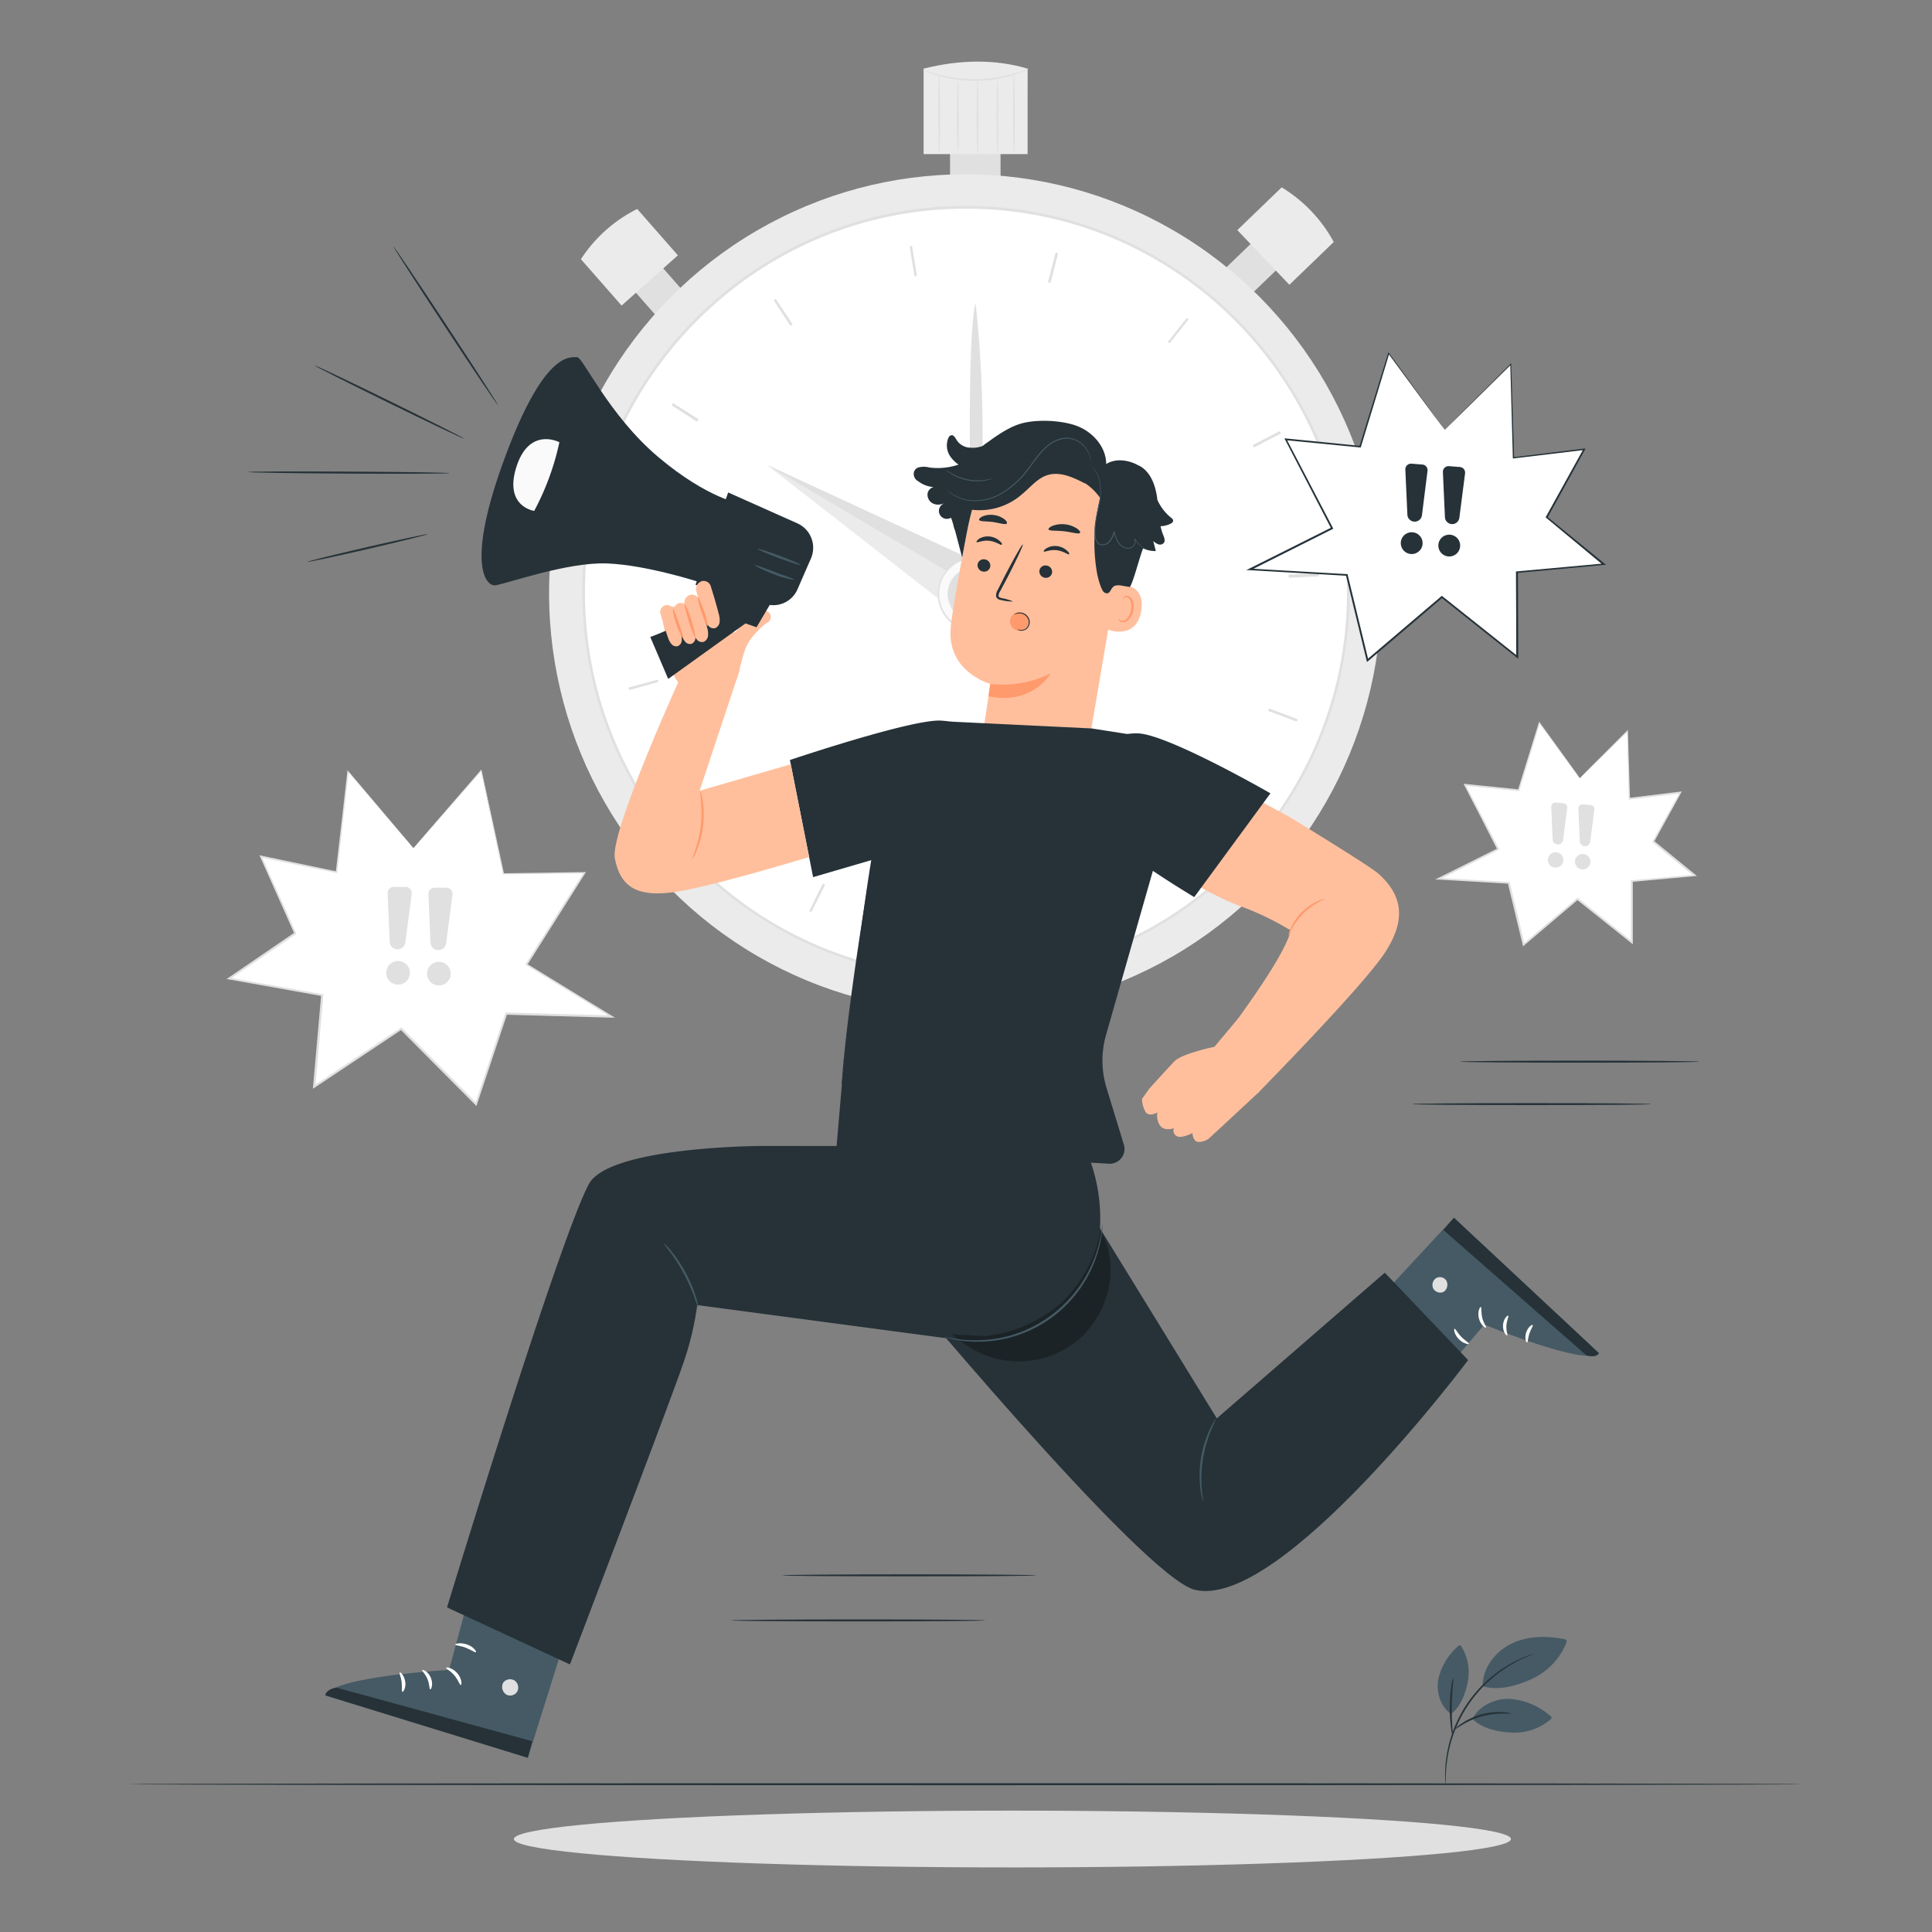 <svg xmlns="http://www.w3.org/2000/svg" viewBox="0 0 500 500"><rect x="0" y="0" width="500" height="500" fill="#808080" stroke="none"/><g id="freepik--background-complete--inject-4"><polygon points="107 219.5 124.52 199.42 130.28 226.18 151.26 225.89 136.22 249.62 158.25 263.11 130.97 262.35 123.14 285.76 103.84 266.27 81.33 281.26 83.42 257.54 59.31 253.25 76.44 241.51 67.56 221.63 87.14 225.71 90.12 199.61 107 219.5" style="fill:#fff"></polygon><path d="M107,219.5s-.38-.42-1.11-1.28l-3.28-3.82L90,199.7l.22-.07c-.81,7.21-1.81,16-2.94,26.1l0,.19-.19,0-19.59-4,.23-.28,8.9,19.88.07.16-.15.11L59.44,253.44l-.09-.42,24.12,4.28.22,0,0,.22c-.66,7.54-1.36,15.54-2.08,23.72l-.4-.24,22.51-15,.18-.12.15.15,6.35,6.42,13,13.06-.43.1q4-11.94,7.83-23.4l.06-.18H131l27.27.76-.13.45-22-13.5-.2-.12.12-.19,15.06-23.71.18.31-21,.26h-.14l0-.14q-3.33-15.66-5.7-26.77l.22.06L111.53,214.4c-1.48,1.68-2.61,3-3.38,3.82S107,219.5,107,219.5s.39-.47,1.15-1.34l3.35-3.89,12.92-14.93.17-.2.06.25q2.4,11.09,5.8,26.76l-.17-.14,21-.32h.38l-.21.31-15,23.74-.08-.32,22,13.48.78.47-.91,0L131,262.61l.25-.18-7.82,23.41-.13.4-.3-.3L110,272.87l-6.35-6.41.33,0-22.51,15-.45.3,0-.54c.72-8.17,1.43-16.17,2.1-23.71l.2.27-24.11-4.31-.57-.1.48-.33,17.13-11.72-.08.28-8.86-19.9-.16-.36.39.08,19.57,4.1-.21.16c1.17-10.06,2.2-18.88,3-26.09l0-.3.19.23,12.42,14.74,3.25,3.88C106.63,219,107,219.5,107,219.5Z" style="fill:#e0e0e0"></path><path d="M100.31,231.18l.54,12.55a2,2,0,0,0,1.87,1.94h0a2,2,0,0,0,2.18-1.76l1.65-12.58a1.6,1.6,0,0,0-1.58-1.8l-3.06,0A1.6,1.6,0,0,0,100.31,231.18Z" style="fill:#e0e0e0"></path><path d="M105.9,252.79a3.06,3.06,0,1,1-1.86-3.91A3,3,0,0,1,105.9,252.79Z" style="fill:#e0e0e0"></path><path d="M110.87,231.39l.54,12.55a2,2,0,0,0,1.87,1.94h0a2,2,0,0,0,2.18-1.76l1.65-12.57a1.6,1.6,0,0,0-1.57-1.81l-3.06,0A1.6,1.6,0,0,0,110.87,231.39Z" style="fill:#e0e0e0"></path><path d="M116.47,253a3.06,3.06,0,1,1-1.87-3.91A3.06,3.06,0,0,1,116.47,253Z" style="fill:#e0e0e0"></path><polygon points="408.85 201.4 398.38 187.07 393.02 204.5 379.12 203.11 387.74 219.71 372.36 227.4 390.5 228.46 394.35 244.43 408.27 232.61 422.35 243.84 422.32 227.99 438.56 226.52 427.87 217.75 434.9 205.07 421.68 206.65 421.19 189.17 408.85 201.4" style="fill:#fff"></polygon><path d="M408.85,201.4s.28-.3.82-.84,1.34-1.36,2.37-2.4l9.06-9.08.2-.21v.3c.15,4.83.33,10.74.54,17.48l-.19-.17,13.22-1.61.39-.05-.19.34-7,12.7-.06-.28,10.7,8.75.45.37-.58.05-16.24,1.48.23-.24c0,5,0,10.38,0,15.85v.53l-.42-.33-14.08-11.22h.33l-4.58,3.89-9.34,7.93-.32.27-.1-.4c-1.31-5.44-2.59-10.78-3.85-16l.23.19-18.14-1.07-.91,0,.82-.41,15.39-7.67-.1.31Q383,211,378.94,203.2l-.17-.33.37,0,13.9,1.42-.18.12L398.25,187l.08-.25.15.21,7.69,10.65,2,2.78c.45.63.68,1,.68,1s-.23-.29-.69-.9l-2-2.72-7.86-10.63.23,0-5.31,17.44,0,.14H393l-13.91-1.37.2-.29q4,7.74,8.64,16.59l.11.2-.21.1-15.37,7.71-.1-.46,18.14,1.05h.19l.05.18c1.25,5.2,2.54,10.54,3.85,16l-.42-.13,9.34-7.93,4.58-3.9.17-.13.16.13,14.08,11.23-.42.2c0-5.47,0-10.81,0-15.85v-.23l.23,0,16.24-1.46-.13.42-10.68-8.78-.14-.11.09-.16c2.47-4.46,4.84-8.71,7.05-12.68l.19.3-13.22,1.56-.19,0v-.19c-.17-6.74-.32-12.65-.44-17.49l.22.09-9.22,9-2.4,2.34Z" style="fill:#e0e0e0"></path><path d="M412.62,209.53l-1.07,8.3a1.36,1.36,0,0,1-1.36,1.18h0a1.36,1.36,0,0,1-1.34-1.3l-.37-8.43a1.06,1.06,0,0,1,1.14-1.11l2,.16A1.06,1.06,0,0,1,412.62,209.53Z" style="fill:#e0e0e0"></path><path d="M407.68,223.55a2,2,0,1,0,1.45-2.49A2,2,0,0,0,407.68,223.55Z" style="fill:#e0e0e0"></path><path d="M405.6,209.07l-1.07,8.29a1.35,1.35,0,0,1-1.36,1.18h0a1.34,1.34,0,0,1-1.34-1.29l-.37-8.44a1.06,1.06,0,0,1,1.14-1.1l2,.16A1.06,1.06,0,0,1,405.6,209.07Z" style="fill:#e0e0e0"></path><path d="M400.66,223.09a2,2,0,1,0,1.46-2.49A2,2,0,0,0,400.66,223.09Z" style="fill:#e0e0e0"></path><ellipse cx="262.01" cy="475.94" rx="129.02" ry="7.35" style="fill:#e0e0e0"></ellipse><rect x="245.87" y="33.76" width="13.07" height="20.52" transform="translate(-0.05 0.29) rotate(-0.07)" style="fill:#e0e0e0"></rect><path d="M265.94,39.88l-26.91,0,0-22.12c9.42-2.34,18.42-2.5,26.92,0Z" style="fill:#ebebeb"></path><path d="M266.23,17.85a4.85,4.85,0,0,1-1,.5,24.9,24.9,0,0,1-2.83,1A31.64,31.64,0,0,1,258,20.45a36.75,36.75,0,0,1-5.47.48,37.15,37.15,0,0,1-5.48-.41,33.91,33.91,0,0,1-4.38-1,23.5,23.5,0,0,1-2.84-1,4.56,4.56,0,0,1-1-.48c0-.08,1.48.53,3.93,1.19a39.78,39.78,0,0,0,4.35.89,39.64,39.64,0,0,0,5.42.36A40.92,40.92,0,0,0,258,20a38,38,0,0,0,4.33-.94C264.75,18.4,266.2,17.77,266.23,17.85Z" style="fill:#e0e0e0"></path><path d="M247.92,39.84a94.66,94.66,0,0,1-.24-9.48c0-5.24.09-9.49.22-9.49s.23,4.25.24,9.49S248.05,39.84,247.92,39.84Z" style="fill:#e0e0e0"></path><path d="M253,40c-.13,0-.24-4.27-.24-9.53s.09-9.53.22-9.53.23,4.26.24,9.53S253.17,40,253,40Z" style="fill:#e0e0e0"></path><path d="M258.16,39.87c-.13,0-.23-4.26-.24-9.52s.09-9.53.22-9.53.23,4.26.24,9.53S258.29,39.87,258.16,39.87Z" style="fill:#e0e0e0"></path><path d="M262.42,39.87c-.12,0-.23-4.61-.24-10.3s.09-10.3.22-10.3.23,4.61.24,10.3S262.55,39.87,262.42,39.87Z" style="fill:#e0e0e0"></path><path d="M243.08,39.76c-.13,0-.24-4.61-.24-10.3s.09-10.3.21-10.3.24,4.61.24,10.3S243.2,39.76,243.08,39.76Z" style="fill:#e0e0e0"></path><polygon points="322.72 77.21 316.18 70.34 326.83 60.08 333.37 66.95 322.72 77.21" style="fill:#e0e0e0"></polygon><path d="M333.69,73.7,320.22,59.55,331.7,48.49a37.29,37.29,0,0,1,13.47,14.14Z" style="fill:#ebebeb"></path><polygon points="178.5 77.25 171.42 83.55 161.65 72.44 168.73 66.14 178.5 77.25" style="fill:#e0e0e0"></polygon><path d="M175.44,66.08l-14.57,13-10.53-12a37.15,37.15,0,0,1,14.57-13Z" style="fill:#ebebeb"></path><ellipse cx="250" cy="153.22" rx="107.72" ry="108.41" transform="matrix(1, 0, 0, 1, -0.18, 0.29)" style="fill:#ebebeb"></ellipse><ellipse cx="250" cy="153.22" rx="98.96" ry="99.6" transform="translate(-0.17 0.27) rotate(-0.06)" style="fill:#fff"></ellipse><path d="M250.12,253.16c-54.76.06-99.35-44.72-99.42-99.83s44.43-100,99.18-100.05S349.23,98,349.3,153.1,304.87,253.1,250.12,253.16ZM249.88,54c-54.37.06-98.56,44.64-98.5,99.37s44.36,99.21,98.74,99.15,98.56-44.64,98.5-99.38S304.26,53.89,249.88,54Z" style="fill:#e0e0e0"></path><polygon points="242.96 155.02 198.4 120.27 250.56 144.4 252.1 153.59 242.96 155.02" style="fill:#ebebeb"></polygon><polygon points="198.4 120.27 244.92 147.72 250.56 144.4 198.4 120.27" style="fill:#e0e0e0"></polygon><path d="M252.12,144.42a9.33,9.33,0,1,1-9.25,9.33A9.28,9.28,0,0,1,252.12,144.42Z" style="fill:#fafafa"></path><path d="M252.12,144.42a19.08,19.08,0,0,0-2.24.38,9.26,9.26,0,0,0-5,3.41,9.12,9.12,0,0,0-1.68,3.86,9.36,9.36,0,0,0,.42,4.79,8.87,8.87,0,0,0,1.24,2.3,8.53,8.53,0,0,0,1.92,1.92,9.16,9.16,0,0,0,5.35,1.76,9.06,9.06,0,0,0,5.34-1.78,8.53,8.53,0,0,0,1.92-1.92,8.4,8.4,0,0,0,1.23-2.3,9.25,9.25,0,0,0,.41-4.79,9.21,9.21,0,0,0-6.68-7.25,19.88,19.88,0,0,0-2.24-.38,7,7,0,0,1,2.28.2,9.23,9.23,0,0,1,5.21,3.37,9.39,9.39,0,0,1,1.8,4,9.61,9.61,0,0,1-.38,5,8.81,8.81,0,0,1-1.28,2.42,9,9,0,0,1-2,2,9.35,9.35,0,0,1-5.6,1.86,9.46,9.46,0,0,1-5.61-1.85,9,9,0,0,1-2-2,8.81,8.81,0,0,1-1.28-2.42,9.61,9.61,0,0,1-.4-5,9.5,9.5,0,0,1,1.79-4,9.2,9.2,0,0,1,5.21-3.38A6.91,6.91,0,0,1,252.12,144.42Z" style="fill:#e0e0e0"></path><path d="M252.12,146.8a6.94,6.94,0,1,1-6.88,6.95A6.92,6.92,0,0,1,252.12,146.8Z" style="fill:#e0e0e0"></path><path d="M251.67,151s-2-60,.78-72.69C252.45,78.32,257.1,114.7,251.67,151Z" style="fill:#e0e0e0"></path><path d="M246.39,245.3h-.12l.25-7.48h.22Zm37.12-6.11-2.79-6.95.21-.08,2.68,7Zm-73.65-3.49-.11-.06,3.3-6.71.18.09ZM315,218.35l-5.31-5.24.14-.14,5.26,5.29ZM180.4,212l-.11-.14,5.76-4.74.1.12Zm155.07-25.58-7-2.6.07-.2,6.95,2.69ZM163,178.27l0-.19,7.19-1.93,0,.13Zm170.72-29v-.12l7.42-.46,0,.21Zm0-.13V149l7.42-.46v.17Zm-165.59-7.69-7.36-1.11,0-.17,7.35,1.12Zm156.44-26-.07-.13,6.61-3.45.08.15Zm-144.24-6.67-6.26-4,.08-.13,6.27,4ZM302.65,88.57l-.13-.11,4.64-5.85.13.1Zm-98-4.56-4.08-6.26.11-.07,4.14,6.22Zm67-11.13-.13,0,1.85-7.26.19,0Zm-34.75-1.59-1.22-7.39.17,0,1.21,7.39Z" style="fill:#e0e0e0"></path><path d="M246.39,245.55h-.13a.24.24,0,0,1-.24-.26l.25-7.48a.37.37,0,0,1,.08-.18.33.33,0,0,1,.19-.06h.21a.23.23,0,0,1,.17.08.24.24,0,0,1,.07.18l-.35,7.48A.26.26,0,0,1,246.39,245.55Zm37.12-6.11a.25.25,0,0,1-.23-.16l-2.79-6.94a.27.27,0,0,1,0-.2.21.21,0,0,1,.13-.13l.21-.08a.21.21,0,0,1,.19,0,.32.32,0,0,1,.14.14l2.68,7a.25.25,0,0,1-.15.32l-.1,0ZM209.86,236a.27.27,0,0,1-.12,0l-.11-.06a.25.25,0,0,1-.11-.33l3.3-6.71a.27.27,0,0,1,.15-.13.25.25,0,0,1,.19,0l.18.09a.24.24,0,0,1,.11.34l-3.37,6.67a.25.25,0,0,1-.14.13ZM315,218.6a.22.22,0,0,1-.17-.07l-5.32-5.24a.25.25,0,0,1,0-.36l.14-.14a.24.24,0,0,1,.18-.07h0a.22.22,0,0,1,.17.07l5.27,5.29a.24.24,0,0,1,0,.35l-.09.1A.29.29,0,0,1,315,218.6ZM180.4,212.24h0a.26.26,0,0,1-.17-.09l-.11-.14a.25.25,0,0,1,0-.35l5.77-4.74a.23.23,0,0,1,.18,0,.24.24,0,0,1,.17.09l.1.12a.25.25,0,0,1,0,.35l-5.75,4.75A.23.23,0,0,1,180.4,212.24Zm155.07-25.58h-.09l-7-2.61a.25.25,0,0,1-.14-.32l.07-.19a.2.2,0,0,1,.13-.14.25.25,0,0,1,.19,0l7,2.68a.25.25,0,0,1,.15.32l-.05.12A.24.24,0,0,1,335.47,186.66ZM163,178.52l-.12,0a.26.26,0,0,1-.12-.15l-.05-.19a.24.24,0,0,1,0-.19.29.29,0,0,1,.15-.12l7.19-1.93a.25.25,0,0,1,.31.18l0,.12a.25.25,0,0,1-.17.31l-7.17,2Zm170.72-29a.25.25,0,0,1-.25-.24V149a.25.25,0,0,1,.23-.27l7.43-.46a.24.24,0,0,1,.26.24v.39a.2.2,0,0,1-.06.18.23.23,0,0,1-.17.08l-7.43.37Zm-165.59-7.82h0l-7.36-1.12a.24.24,0,0,1-.21-.28l0-.17a.23.23,0,0,1,.1-.16.24.24,0,0,1,.18-.05l7.36,1.12a.25.25,0,0,1,.21.29l0,.16a.27.27,0,0,1-.1.16A.3.3,0,0,1,168.17,141.72Zm156.44-26h-.07a.23.23,0,0,1-.15-.12l-.07-.14a.25.25,0,0,1,.1-.34l6.61-3.44a.25.25,0,0,1,.19,0,.23.23,0,0,1,.15.12l.08.16a.26.26,0,0,1-.11.34l-6.61,3.43Zm-144.24-6.67a.23.23,0,0,1-.14,0L174,105a.25.25,0,0,1-.08-.34l.09-.13a.21.21,0,0,1,.15-.11.24.24,0,0,1,.19,0l6.28,4a.26.26,0,0,1,.08.35l-.1.15a.31.31,0,0,1-.16.11ZM302.65,88.82a.25.25,0,0,1-.16-.06l-.12-.1a.24.24,0,0,1,0-.35L307,82.45a.26.26,0,0,1,.17-.09.23.23,0,0,1,.18,0l.13.11a.25.25,0,0,1,0,.35l-4.64,5.85a.24.24,0,0,1-.17.09Zm-98-4.56h-.05a.29.29,0,0,1-.16-.11l-4.08-6.26a.26.26,0,0,1,.07-.35l.11-.07a.25.25,0,0,1,.35.07l4.14,6.23a.25.25,0,0,1-.08.34l-.16.11A.23.23,0,0,1,204.68,84.26Zm67-11.13h-.06l-.14,0a.26.26,0,0,1-.18-.31l1.86-7.25a.26.26,0,0,1,.12-.15.21.21,0,0,1,.19,0l.18.05a.26.26,0,0,1,.15.12.28.28,0,0,1,0,.18L271.94,73A.25.25,0,0,1,271.69,73.13Zm-34.75-1.59a.3.3,0,0,1-.15-.05.25.25,0,0,1-.1-.16l-1.21-7.39a.23.23,0,0,1,0-.18.29.29,0,0,1,.16-.11l.17,0a.27.27,0,0,1,.19,0,.27.27,0,0,1,.1.16l1.21,7.39a.25.25,0,0,1-.21.29l-.16,0Z" style="fill:#e0e0e0"></path></g><g id="freepik--Floor--inject-4"><path d="M467.18,461.75c0,.14-97.24.26-217.17.26s-217.19-.12-217.19-.26,97.22-.26,217.19-.26S467.18,461.61,467.18,461.75Z" style="fill:#263238"></path></g><g id="freepik--Plant--inject-4"><path d="M383.71,436.42c-.07-4.66,3.2-8.94,7.38-11s9.1-2.12,13.66-1.23a.86.86,0,0,1,.66.36.82.82,0,0,1-.07.68,17.56,17.56,0,0,1-8.64,9.16c-3.88,1.84-8.88,3.27-13,2" style="fill:#455a64"></path><path d="M396.84,428.06a1.7,1.7,0,0,0-.44.11c-.27.09-.69.2-1.2.4a30.71,30.71,0,0,0-4.25,2,33.11,33.11,0,0,0-16.7,24.81A30.51,30.51,0,0,0,374,460c0,.55.06,1,.08,1.27a1.13,1.13,0,0,0,.07.44,14.38,14.38,0,0,0,0-1.71,40,40,0,0,1,.4-4.63,34.07,34.07,0,0,1,16.52-24.54,37.16,37.16,0,0,1,4.14-2.11A12.9,12.9,0,0,0,396.84,428.06Z" style="fill:#263238"></path><path d="M381.07,444.85c1.75-3.44,5.8-5.3,9.65-5.18a18,18,0,0,1,10.47,4.38c.17.14.35.3.34.52a.7.7,0,0,1-.31.47,14.53,14.53,0,0,1-9.87,3.36c-3.55-.15-7.76-1-10.28-3.55" style="fill:#455a64"></path><path d="M375.51,443.57c-2.75-1.94-3.86-5.69-3.27-9a15.84,15.84,0,0,1,5.12-8.53c.14-.12.31-.26.49-.23s.28.19.37.33a12.74,12.74,0,0,1,1.67,9c-.58,3.06-1.88,6.6-4.38,8.46" style="fill:#455a64"></path><path d="M391.05,443.46a7.58,7.58,0,0,0-2.28-.36,17.07,17.07,0,0,0-10.57,3,7.17,7.17,0,0,0-1.75,1.5c.1.16,2.79-2.22,6.93-3.38S391.05,443.65,391.05,443.46Z" style="fill:#263238"></path><path d="M376.1,434.17a7.91,7.91,0,0,0-.49,2.17,38.37,38.37,0,0,0-.41,5.34,39.43,39.43,0,0,0,.3,5.35,8.35,8.35,0,0,0,.44,2.17c.16,0-.27-3.37-.22-7.52S376.25,434.2,376.1,434.17Z" style="fill:#263238"></path></g><g id="freepik--Lines--inject-4"><path d="M439.86,274.75c0,.15-13.9.27-31.05.27s-31-.12-31-.27,13.9-.26,31-.26S439.86,274.61,439.86,274.75Z" style="fill:#263238"></path><path d="M427.43,285.74c0,.15-13.9.26-31.05.26s-31-.11-31-.26,13.9-.26,31-.26S427.43,285.6,427.43,285.74Z" style="fill:#263238"></path><path d="M268.2,407.7c0,.15-14.74.26-32.92.26s-32.92-.11-32.92-.26,14.73-.26,32.92-.26S268.2,407.56,268.2,407.7Z" style="fill:#263238"></path><path d="M255,419.36c0,.14-14.74.26-32.92.26s-32.93-.12-32.93-.26,14.74-.26,32.93-.26S255,419.21,255,419.36Z" style="fill:#263238"></path></g><g id="freepik--speech-bubble--inject-4"><polygon points="373.93 111.25 359.4 91.44 352.03 115.57 332.78 113.67 344.74 136.63 323.46 147.3 348.57 148.73 353.93 170.84 373.18 154.45 392.68 169.97 392.61 148.03 415.09 145.97 400.28 133.85 409.99 116.28 391.69 118.5 390.98 94.3 373.93 111.25" style="fill:#fff"></polygon><path d="M373.92,111.25l1.13-1.15,3.29-3.32,12.55-12.57.21-.21v.3c.21,6.69.46,14.86.75,24.19l-.19-.16,18.3-2.24.38,0-.19.34c-3,5.51-6.28,11.41-9.69,17.58l-.05-.28,14.82,12.11.45.36-.58,0-22.48,2.08.23-.25c0,7,.05,14.37.08,21.94v.53l-.42-.33L373,154.66h.33l-6.33,5.4q-6.54,5.55-12.91,11l-.32.27-.1-.41q-2.74-11.28-5.36-22.11l.23.2-25.11-1.45-.91,0,.82-.41,21.28-10.65-.1.3-11.93-23-.18-.33.38,0L352,115.39l-.18.13q4.33-14.11,7.42-24.12l.08-.24.15.2,10.7,14.73,2.77,3.83c.63.87.94,1.33.94,1.33s-.32-.41-.95-1.26l-2.8-3.77L359.3,91.52l.23,0q-3,10-7.33,24.14l-.05.14H352l-19.25-1.88.2-.3c3.72,7.14,7.73,14.81,12,23l.11.21-.21.1-21.27,10.68-.1-.46,25.11,1.43h.19l0,.18q2.63,10.82,5.37,22.11l-.42-.14,12.91-11,6.34-5.39.16-.14.17.13,19.5,15.52-.42.2c0-7.56,0-15-.06-21.94v-.23l.23,0,22.48-2.05-.13.42L400.14,134l-.14-.12.09-.16,9.72-17.56.2.29-18.3,2.19-.19,0v-.2c-.25-9.33-.48-17.51-.66-24.19l.22.08-12.71,12.53c-1.44,1.42-2.55,2.5-3.31,3.24S373.92,111.25,373.92,111.25Z" style="fill:#263238"></path><path d="M379.16,122.5,377.68,134a1.88,1.88,0,0,1-1.87,1.64h0a1.88,1.88,0,0,1-1.86-1.79l-.53-11.68a1.47,1.47,0,0,1,1.59-1.53l2.81.22A1.47,1.47,0,0,1,379.16,122.5Z" style="fill:#263238"></path><path d="M372.34,141.91a2.82,2.82,0,1,0,2-3.44A2.8,2.8,0,0,0,372.34,141.91Z" style="fill:#263238"></path><path d="M369.44,121.87,368,133.35A1.89,1.89,0,0,1,366.1,135h0a1.89,1.89,0,0,1-1.87-1.79l-.53-11.68a1.48,1.48,0,0,1,1.59-1.53l2.81.22A1.47,1.47,0,0,1,369.44,121.87Z" style="fill:#263238"></path><path d="M362.62,141.28a2.82,2.82,0,1,0,2-3.44A2.81,2.81,0,0,0,362.62,141.28Z" style="fill:#263238"></path></g><g id="freepik--Character--inject-4"><path d="M282,191.16l8.2-48.15c2.43-11.91-2.48-23.25-14.45-25.35l-1.12-.13a21.74,21.74,0,0,0-23.82,17.36c-2,10.33-4.18,21.78-4.75,27.38C244.9,173.88,256.28,177,256.28,177s-1,7-1.57,10.4l5.88,6.66h0Z" style="fill:#ffbf9d"></path><path d="M256.28,177a28.23,28.23,0,0,0,15.6-2.71s-4.63,8.29-16.08,5.91Z" style="fill:#ff9a6c"></path><path d="M253,146.06a1.68,1.68,0,0,0,1.4,1.86,1.6,1.6,0,0,0,1.88-1.3,1.65,1.65,0,0,0-1.4-1.85A1.59,1.59,0,0,0,253,146.06Z" style="fill:#263238"></path><path d="M252.73,140.29c.18.24,1.54-.54,3.32-.33s3,1.25,3.2,1-.06-.5-.58-1a4.58,4.58,0,0,0-2.53-1.11,4.4,4.4,0,0,0-2.68.54C252.87,139.81,252.64,140.18,252.73,140.29Z" style="fill:#263238"></path><path d="M269,147.66a1.68,1.68,0,0,0,1.4,1.86,1.6,1.6,0,0,0,1.88-1.3,1.66,1.66,0,0,0-1.4-1.85A1.58,1.58,0,0,0,269,147.66Z" style="fill:#263238"></path><path d="M270.13,142.72c.18.24,1.55-.54,3.32-.33s3,1.25,3.21,1.06-.06-.5-.58-1a4.65,4.65,0,0,0-2.53-1.12,4.38,4.38,0,0,0-2.68.54C270.28,142.24,270,142.61,270.13,142.72Z" style="fill:#263238"></path><path d="M262.16,155.66a12.18,12.18,0,0,0-2.83-.85c-.45-.1-.87-.24-.91-.56a2.32,2.32,0,0,1,.46-1.31l1.75-3.31c2.43-4.71,4.25-8.61,4.06-8.71s-2.32,3.65-4.76,8.36l-1.69,3.34a2.66,2.66,0,0,0-.44,1.75,1.13,1.13,0,0,0,.67.75,2.87,2.87,0,0,0,.76.2A10.82,10.82,0,0,0,262.16,155.66Z" style="fill:#263238"></path><path d="M271.36,137c.18.48,2,.25,4.07.5s3.81.83,4.09.39c.12-.21-.17-.67-.86-1.14a7.1,7.1,0,0,0-6.21-.68C271.68,136.38,271.29,136.77,271.36,137Z" style="fill:#263238"></path><path d="M253.42,134.58c.31.46,1.82.27,3.55.52s3.16.77,3.57.4c.18-.18,0-.62-.57-1.1a5.75,5.75,0,0,0-2.78-1.11,5.55,5.55,0,0,0-2.95.37C253.56,134,253.29,134.36,253.42,134.58Z" style="fill:#263238"></path><path d="M288.3,151.48c.21-.06,8.24-1.43,7.07,6.46s-8.85,5.09-8.84,4.86S288.3,151.48,288.3,151.48Z" style="fill:#ffbf9d"></path><path d="M289.39,160.17s.12.11.34.26a1.43,1.43,0,0,0,1,.17c.88-.18,1.78-1.4,2-2.82a4.58,4.58,0,0,0-.09-2,1.59,1.59,0,0,0-.88-1.2.71.71,0,0,0-.87.25c-.14.21-.11.37-.15.38s-.15-.16,0-.47a.8.8,0,0,1,.38-.45,1,1,0,0,1,.79-.09,2,2,0,0,1,1.26,1.44,4.74,4.74,0,0,1,.15,2.27c-.29,1.58-1.32,3-2.51,3.11a1.5,1.5,0,0,1-1.23-.4C289.37,160.36,289.36,160.18,289.39,160.17Z" style="fill:#ff9a6c"></path><path d="M236.58,122a1.88,1.88,0,0,1,1-1,5.73,5.73,0,0,1,3,0,16.84,16.84,0,0,0,7.49-.76,8.55,8.55,0,0,1-1.9-1.8,5,5,0,0,1-.71-5.14,1.11,1.11,0,0,1,.73-.66c.54-.09.91.48,1.21.94a4.33,4.33,0,0,0,3.77,2.28,7,7,0,0,0,3.13-.45l.12-.09c.47-.37.93-.71,1.38-1h0c3.4-2.51,6.25-4.18,9-4.85,4.08-1,10.62-.68,14.48,1s7,5.43,7,9.62c2.53-1.57,5.91-1.06,8.5.44l.07,0c2.9,1.54,4.16,5,4.61,8.27l.06.54a12.34,12.34,0,0,0,3.53,4.62c.27.21.58.47.56.82s-.34.58-.64.74a6.27,6.27,0,0,1-2.62.66,14.46,14.46,0,0,0,.69,2.3c.26.63.57,1.39.18,2a1.31,1.31,0,0,1-1.43.39,3.83,3.83,0,0,1-1.33-.85l.66,2.59a7.22,7.22,0,0,1-3.29-.7c-1.08,2.82-2.35,8.14-3.39,10-2.1-.27-2.58-.57-3.69-.37-1.43.25-1.26,2.75-2.94,1.8-.86-.48-1.75-4.12-1.91-5.09a45.5,45.5,0,0,1,.83-19.36,14.52,14.52,0,0,0-4-3.89l.12.15c-3.07-1.6-6.56-3.23-9.84-2.17-2.55.83-4.3,3.09-6.37,4.8a16.67,16.67,0,0,1-13.06,4.15c-1,3.42-1.93,9.1-2.58,12.33l-1.82-6.92v0c-.17-.41-.29-.83-.42-1.24l0-.12v0a19,19,0,0,0-.64-2l0,0a2.05,2.05,0,0,1-2.57-3.15,4.68,4.68,0,0,1,1.13-.84,3.25,3.25,0,0,1-3.18.34,2.54,2.54,0,0,1-1.42-2.75,2.15,2.15,0,0,1,1.53-1.53,7.35,7.35,0,0,1-4-1.52A2.11,2.11,0,0,1,236.58,122Z" style="fill:#263238"></path><path d="M282.51,120.81a10.89,10.89,0,0,1,1,1.23,8.39,8.39,0,0,1,1.22,4.09,14.62,14.62,0,0,1-.14,3c-.15,1.07-.4,2.2-.66,3.38a32.34,32.34,0,0,0-.64,3.78,12.6,12.6,0,0,0,0,2,4.27,4.27,0,0,0,.53,2.06,1.74,1.74,0,0,0,1.55.78,2.61,2.61,0,0,0,1.59-.61,6,6,0,0,0,1.54-2.78h-.24a9.78,9.78,0,0,0,1,2.62,3.48,3.48,0,0,0,2.07,1.56,2.29,2.29,0,0,0,1.22,0,2,2,0,0,0,1.32-1.67,1.48,1.48,0,0,0-.24-.95l-.14.09a7.58,7.58,0,0,0,2.21,2.23,8.34,8.34,0,0,0,.73.41l.26.11s-.08-.06-.24-.15-.4-.24-.7-.45a7.69,7.69,0,0,1-2.12-2.24l-.14.09a1.5,1.5,0,0,1-.17,1.73,1.66,1.66,0,0,1-.84.6,2,2,0,0,1-1.1,0,3.26,3.26,0,0,1-1.92-1.47,9.55,9.55,0,0,1-1-2.56l-.12-.4-.13.39a5.89,5.89,0,0,1-1.47,2.65,2.3,2.3,0,0,1-1.42.55,1.49,1.49,0,0,1-1.32-.67,4,4,0,0,1-.49-1.92,13.34,13.34,0,0,1,0-2,30.71,30.71,0,0,1,.62-3.74c.25-1.19.49-2.33.64-3.41a15.6,15.6,0,0,0,.1-3A8.19,8.19,0,0,0,283.6,122,4.69,4.69,0,0,0,282.51,120.81Z" style="fill:#455a64"></path><path d="M245.12,126.83l.08.09.26.25a3.64,3.64,0,0,0,.44.39,6.5,6.5,0,0,0,.65.47,10.26,10.26,0,0,0,4.82,1.61,13.12,13.12,0,0,0,7.35-1.55,22.92,22.92,0,0,0,7-6c1-1.28,1.94-2.61,2.89-3.83a15.62,15.62,0,0,1,3.09-3.14,8.11,8.11,0,0,1,3.63-1.53,5.86,5.86,0,0,1,1.78,0,6.25,6.25,0,0,1,1.56.55,6.83,6.83,0,0,1,2.2,1.8,6.76,6.76,0,0,1,1.06,1.88,7.78,7.78,0,0,1,.34,1.82s0,0,0-.12v-.36a5.72,5.72,0,0,0-.25-1.37,6.63,6.63,0,0,0-1-1.94,6.79,6.79,0,0,0-2.23-1.88,6.14,6.14,0,0,0-1.61-.58,5.69,5.69,0,0,0-1.85-.07,8.2,8.2,0,0,0-3.75,1.55,15.58,15.58,0,0,0-3.15,3.18c-1,1.22-1.86,2.55-2.89,3.82a23,23,0,0,1-6.91,6,13.24,13.24,0,0,1-7.22,1.58,10.52,10.52,0,0,1-4.77-1.51A18.43,18.43,0,0,1,245.12,126.83Z" style="fill:#455a64"></path><path d="M244.81,121.6a2,2,0,0,0,.37.35,10.27,10.27,0,0,0,1.14.8,12.25,12.25,0,0,0,1.85.92,13.49,13.49,0,0,0,2.44.69,13.2,13.2,0,0,0,2.52.2,11.82,11.82,0,0,0,2.06-.22,10.9,10.9,0,0,0,1.34-.36,1.58,1.58,0,0,0,.47-.2s-.7.19-1.85.37a14.4,14.4,0,0,1-2,.16,15.76,15.76,0,0,1-2.48-.21,15.34,15.34,0,0,1-2.39-.66,14,14,0,0,1-1.84-.86C245.41,122,244.84,121.56,244.81,121.6Z" style="fill:#455a64"></path><path d="M264,158.43a2.39,2.39,0,1,1-.44,0" style="fill:#ff9a6c"></path><path d="M263.23,162.8a2.53,2.53,0,0,0,1.35.21,1.83,1.83,0,0,0,1.22-.72,2.18,2.18,0,0,0,.39-1.69,2.37,2.37,0,0,0-1-1.44,2.52,2.52,0,0,0-1.4-.41,5.12,5.12,0,0,0-1.37.28s.09-.11.32-.22a2.56,2.56,0,0,1,1-.28,2.58,2.58,0,0,1,2.71,2,2.35,2.35,0,0,1-.46,1.92,2,2,0,0,1-1.42.77A1.52,1.52,0,0,1,263.23,162.8Z" style="fill:#263238"></path><path d="M123.57,404.89l-7.34,27.28s-30.19,1.7-32,6.61l52.39,16.13,13.18-42Z" style="fill:#455a64"></path><path d="M133.13,434.89a2.23,2.23,0,0,1,.73,2.89,2.15,2.15,0,0,1-2.87.75,2.36,2.36,0,0,1-.75-3.07,2.23,2.23,0,0,1,3.07-.45" style="fill:#e0e0e0"></path><path d="M136.58,454.91l1.16-4.29L87.08,436.76s-2.65.3-2.89,2Z" style="fill:#263238"></path><path d="M115.47,431.64c-.07.26,1.17.77,2.17,2s1.35,2.49,1.62,2.46.34-1.62-.91-3.07S115.48,431.39,115.47,431.64Z" style="fill:#fff"></path><path d="M109.27,432.22c-.13.23.84,1,1.38,2.36s.43,2.57.69,2.63.86-1.33.17-3S109.35,432,109.27,432.22Z" style="fill:#fff"></path><path d="M104.13,437.84c.21.12,1-1,.74-2.65s-1.25-2.53-1.43-2.35.34,1.16.5,2.48S103.88,437.73,104.13,437.84Z" style="fill:#fff"></path><path d="M117.83,425.61c0,.26,1.32.27,2.73.82s2.4,1.34,2.61,1.16-.61-1.42-2.28-2S117.76,425.37,117.83,425.61Z" style="fill:#fff"></path><path d="M366.86,363.05l17.3-20.25s26.13,10.85,29.69,7.42l-37.57-35.07-28.23,30.43Z" style="fill:#455a64"></path><path d="M371,333.61a2.14,2.14,0,0,1,.57-2.77,2,2,0,0,1,2.72.54,2.26,2.26,0,0,1-.62,2.92,2.09,2.09,0,0,1-2.77-.87" style="fill:#e0e0e0"></path><path d="M376.28,315.15l-2.72,3.18,37,32.44s2.35.82,3.26-.55Z" style="fill:#263238"></path><path d="M384.59,343.57c.16-.2-.68-1.14-1-2.58s-.12-2.67-.35-2.75-.95,1.24-.49,3S384.47,343.77,384.59,343.57Z" style="fill:#fff"></path><path d="M390.05,345.59c.2-.14-.3-1.19-.2-2.56s.68-2.37.49-2.53-1.27.78-1.36,2.48S389.88,345.77,390.05,345.59Z" style="fill:#fff"></path><path d="M396.67,342.91c-.13-.2-1.24.49-1.7,1.95s0,2.66.24,2.58.19-1.12.59-2.31S396.83,343.1,396.67,342.91Z" style="fill:#fff"></path><path d="M380.14,347.74c.08-.24-1-.77-2-1.81s-1.47-2.12-1.71-2.05-.08,1.45,1.08,2.66S380.1,348,380.14,347.74Z" style="fill:#fff"></path><path d="M228,326.35s67.64,81.88,81.26,85.1c22.29,5.28,70.69-59.46,70.69-59.46l-21.57-22.62-43.47,37.71-35.61-57.94Z" style="fill:#263238"></path><path d="M311.33,388.48a2.64,2.64,0,0,1-.26-.84,20.28,20.28,0,0,1-.42-2.34,29.12,29.12,0,0,1,.15-7.84,28.73,28.73,0,0,1,2.28-7.5,19.22,19.22,0,0,1,1.12-2.1,2.82,2.82,0,0,1,.5-.71c.08,0-.52,1.13-1.28,3a33.9,33.9,0,0,0-2.1,7.43,33.49,33.49,0,0,0-.3,7.72C311.18,387.24,311.41,388.46,311.33,388.48Z" style="fill:#455a64"></path><path d="M115.69,416s29-95.28,36.72-109.58c5.29-9.77,44.92-9.85,44.92-9.85l83.29.08A44.71,44.71,0,0,1,283.91,324c-2.38,11.49-13.3,19.7-23.39,21.93a43.14,43.14,0,0,1-15.34.44l-64.74-8.62a77,77,0,0,1-3.94,16c-3.38,9.85-29,77-29,77Z" style="fill:#263238"></path><g style="opacity:0.3"><path d="M284.82,318.5a34.25,34.25,0,0,1-10.2,18.68,35.31,35.31,0,0,1-19.81,8.6l-8.67-.49c1.33.72,3.12,2.45,4.45,3.17a24,24,0,0,0,28.8-2C287.11,339.4,290,327.61,284.82,318.5Z"></path></g><path d="M285.3,316.8a2.55,2.55,0,0,1,0,.58c0,.38,0,.95-.14,1.67a30.1,30.1,0,0,1-1.37,6,32.36,32.36,0,0,1-31.13,22.18,29.18,29.18,0,0,1-6.14-.67c-.71-.13-1.25-.32-1.62-.41a2.1,2.1,0,0,1-.56-.19s.8.15,2.22.4a32.83,32.83,0,0,0,6.1.5,33.57,33.57,0,0,0,9-1.27A33.2,33.2,0,0,0,285,319C285.18,317.59,285.25,316.79,285.3,316.8Z" style="fill:#455a64"></path><path d="M171.71,321.7a12.11,12.11,0,0,1,1.95,2,35.52,35.52,0,0,1,6.43,11.94,10.94,10.94,0,0,1,.62,2.75,26,26,0,0,1-1-2.63,46.79,46.79,0,0,0-2.75-6.16,47.46,47.46,0,0,0-3.62-5.67A22,22,0,0,1,171.71,321.7Z" style="fill:#455a64"></path><path d="M328.69,275.21s-1.62,6.44-3.21,7.73c0,0-12.15,11.32-12.73,11.78s-2.44,1.19-3.3.58a2.83,2.83,0,0,1-.83-2.07s-3,1.59-4.17.74a1.62,1.62,0,0,1-.65-2s-2.27.88-3.5-.57a4.43,4.43,0,0,1-.75-3.52s-2,1.24-3,0a6.84,6.84,0,0,1-1-3.47h0l1.87-2.64s5.09-5.66,6.64-7.21,7.74-3.13,10.23-3.65l6.28-7.5Z" style="fill:#ffbf9d"></path><path d="M325.48,282.94,318,266.88s8.75-11.65,13-19.27,2.55-7.1,2.55-7.1a72.94,72.94,0,0,0-12.55-6c-7.36-2.7-16.34-8.38-16.34-8.38s-12.72-6.24-14.84-10.29-2.84-13.26,1.77-16.6a13.23,13.23,0,0,1,4.15-1.86,20.81,20.81,0,0,1,15.48,1.89c7.5,4.05,20.19,10.91,22,11.85,0,0,21.26,12.93,23.6,15.06,5.7,5.2,7.61,11.4,1.4,20.66C352.32,255.67,325.48,282.94,325.48,282.94Z" style="fill:#ffbf9d"></path><path d="M333.44,242.26a5.21,5.21,0,0,1,.59-2,13.92,13.92,0,0,1,7.05-7.07,5.29,5.29,0,0,1,2-.6,17.56,17.56,0,0,0-9.65,9.69Z" style="fill:#ff9a6c"></path><path d="M246,186.75c-1.24.64-15.89,22.14-18.32,25.93S218,279.29,218,279.29l-1.54,17.86,70.28,4a3.83,3.83,0,0,0,4.11-4.93l-4.47-14.62a24.28,24.28,0,0,1-.13-13.8l12.11-42.41,13.72-8.4-20.16-27-9.38-1.47Z" style="fill:#263238"></path><path d="M328.79,205.31l-19.72,26.86s-28.56-17-29.58-23.59c-.13-.8-.22-1.62-.3-2.46a14.86,14.86,0,0,1,15.19-16.32h.24C302.59,190.23,328.79,205.31,328.79,205.31Z" style="fill:#263238"></path><path d="M210.43,227l-6-30.31s31.92-10.76,39.22-10.19a33.54,33.54,0,0,1,12.32,3.3l-22.43,30.45Z" style="fill:#263238"></path><path d="M230.14,198.47a.63.63,0,0,1,0,.22c0,.17,0,.38-.07.63q-.13.88-.36,2.4c-.36,2.13-.86,5.13-1.47,8.81-1.25,7.43-3,17.7-4.75,29.06s-3.22,21.67-4.16,29.15c-.45,3.74-.83,6.77-1.05,8.86-.12,1-.21,1.82-.28,2.41a4.51,4.51,0,0,1-.14.84,6,6,0,0,1,0-.85l.19-2.42c.16-2.1.48-5.13.88-8.88.85-7.5,2.23-17.82,4-29.19s3.55-21.63,4.9-29c.68-3.67,1.23-6.65,1.63-8.77.19-1,.34-1.8.46-2.39S230.13,198.47,230.14,198.47Z" style="fill:#263238"></path><path d="M304.41,218.9c0,.09-1.11-.28-2.9-.5a17.85,17.85,0,0,0-3.17-.08,19.76,19.76,0,0,0-3.8.67,19.24,19.24,0,0,0-3.58,1.48,17,17,0,0,0-2.62,1.77c-1.4,1.14-2.11,2-2.18,2s.13-.26.44-.67a11.77,11.77,0,0,1,1.5-1.59,15.73,15.73,0,0,1,2.63-1.9,18.32,18.32,0,0,1,3.66-1.56,18.09,18.09,0,0,1,3.93-.65,15.33,15.33,0,0,1,3.24.2,10.93,10.93,0,0,1,2.12.53C304.16,218.75,304.42,218.86,304.41,218.9Z" style="fill:#263238"></path><path d="M281.47,218.16a5.88,5.88,0,0,1-.7-1.19,34.23,34.23,0,0,1-1.56-3.46,27.17,27.17,0,0,1-1.46-5.45,19.47,19.47,0,0,1,.14-6.91,14.57,14.57,0,0,1,2.89-6.28,12.52,12.52,0,0,1,4.46-3.47,10.27,10.27,0,0,1,3.69-.94,8.36,8.36,0,0,1,1,0c.24,0,.36,0,.36.06a12,12,0,0,0-9.17,4.64,14.52,14.52,0,0,0-2.76,6.09,22.76,22.76,0,0,0,1.16,12.12c.53,1.5,1,2.68,1.39,3.5A10.33,10.33,0,0,1,281.47,218.16Z" style="fill:#263238"></path><path d="M266.73,264.32a12.16,12.16,0,0,1-1.51.9c-1,.55-2.42,1.32-4.2,2.25-3.58,1.88-8.55,4.38-14.12,7s-10.68,4.85-14.4,6.41c-1.86.77-3.37,1.38-4.43,1.79a9.82,9.82,0,0,1-1.65.58,13.43,13.43,0,0,1,1.57-.77l4.36-1.94c3.68-1.64,8.76-3.92,14.32-6.54s10.57-5.06,14.18-6.84l4.28-2.11A9.18,9.18,0,0,1,266.73,264.32Z" style="fill:#263238"></path><path d="M177.36,172.47S157.8,215,159.12,222.11c1.43,7.72,6.1,10,15.22,8.79s35.06-9.1,35.06-9.1l-4.76-24-23.58,6.84,10.41-31.37Z" style="fill:#ffbf9d"></path><path d="M179.12,222.41c-.19-.08,1.68-3.75,2.24-8.69s-.35-8.93-.15-9a8.44,8.44,0,0,1,.66,2.58,24.45,24.45,0,0,1-1.51,12.7A8.67,8.67,0,0,1,179.12,222.41Z" style="fill:#ff9a6c"></path><path d="M208.47,142.58c-.07.17-2.37-.63-5.15-1.77s-5-2.2-4.91-2.36,2.37.63,5.15,1.77S208.53,142.42,208.47,142.58Z" style="fill:#455a64"></path><path d="M198.33,158.08c-1.33-.15-4.69,1.58-7.52,5l-.15.15c-2,2.3-3.29-4.73-3.44-7.33a2.68,2.68,0,0,0-3.48-2.33l-8.85,3.47-1.38,0c-1.29.39-2.08,3.1-1.84,4.39L174,173.46c.67,2.69,2,3.57,3.81,5.64l12.89-3.41c.33-1.06,1.6-6.24,2.16-7.67A11.68,11.68,0,0,1,195,164.5a22.15,22.15,0,0,1,3.31-3.21c.1,0,.2-.13.29-.17a1.64,1.64,0,0,0-.22-3Z" style="fill:#ffbf9d"></path><path d="M191.91,130.43s-8.7-1.3-21.55-12.15-19.58-26-21-25.84-8.12-2.38-18.52,25.49-5.15,33.77-2.71,33.55,18.66-6.1,29.07-5.66,24.08,4.92,24.08,4.92Z" style="fill:#263238"></path><path d="M209.85,144.58l-2.39,5.47-1.06,2.45a6.83,6.83,0,0,1-8.69,3.68L180,151.34l8.45-23.89,17.93,8A6.93,6.93,0,0,1,209.85,144.58Z" style="fill:#263238"></path><path d="M202.37,151.2l-6.58,11.14-2.86-1-20,14.36-4.64-10.85s11.56-4.14,13.91-8.05,0-5,0-5l5.69-5.72Z" style="fill:#263238"></path><path d="M131.76,118.62c-5.48,15-7.29,28.06-4,29.28S138.08,138,143.56,123s7.29-28.06,4-29.27S137.24,103.66,131.76,118.62Z" style="fill:#263238"></path><path d="M207.19,146.19c-.06.17-2.6-.63-5.68-1.77s-5.51-2.21-5.45-2.37,2.6.62,5.67,1.77S207.25,146,207.19,146.19Z" style="fill:#455a64"></path><path d="M205.52,150c0,.09-.62,0-1.58-.24-.47-.11-1-.25-1.67-.42s-1.29-.46-2-.72c-2.8-1.08-5-2.17-4.9-2.33s2.35.66,5.13,1.72c.69.26,1.34.56,2,.76s1.15.39,1.61.56C205,149.66,205.54,149.91,205.52,150Z" style="fill:#455a64"></path><path d="M144.77,114.45s-7.73-4.1-11.09,6.28,4.57,11.49,4.57,11.49A67.62,67.62,0,0,0,144.77,114.45Z" style="fill:#fafafa"></path><path d="M151.82,101.86a11.3,11.3,0,0,1-.16,2c-.14,1.25-.35,3.06-.67,5.29l-.78,3.61c-.14.65-.29,1.32-.44,2-.07.35-.15.7-.23,1s-.21.7-.31,1.06c-.44,1.43-.9,2.92-1.37,4.47l-.36,1.18c-.12.39-.3.77-.45,1.16l-.94,2.37-.94,2.37c-.17.39-.3.78-.48,1.15l-.55,1.1-2.08,4.19c-.17.33-.32.67-.5,1s-.38.61-.56.92l-1.06,1.76L138,141.64c-1.29,1.83-2.39,3.28-3.14,4.29a9.76,9.76,0,0,1-1.23,1.51,14.23,14.23,0,0,1,1-1.66l3-4.41,1.84-3.16c.33-.57.67-1.16,1-1.76.17-.31.35-.61.53-.92s.32-.65.49-1l2-4.17c.17-.37.35-.73.53-1.1s.31-.76.47-1.14l.94-2.36.94-2.35c.14-.39.32-.76.44-1.15s.25-.78.37-1.17l1.39-4.43c.11-.36.23-.7.33-1l.24-1c.16-.68.31-1.35.47-2,.3-1.28.58-2.48.84-3.57.37-2.19.67-4,.88-5.24A12.53,12.53,0,0,1,151.82,101.86Z" style="fill:#263238"></path><path d="M181.46,150.48A2.1,2.1,0,0,0,180.2,153c.56,2,1.49,5.24,2.21,7.2a5.5,5.5,0,0,0,.93,1.76,1.76,1.76,0,0,0,1.74.6,1.9,1.9,0,0,0,1.16-1.61,5.61,5.61,0,0,0-.24-2.11c-.47-1.91-1.32-4.77-2.05-7.1a1.93,1.93,0,0,0-2.49-1.29Z" style="fill:#ffbf9d"></path><path d="M178.45,154a2.1,2.1,0,0,0-1.26,2.55c.57,2,1.5,5.25,2.22,7.2a5.13,5.13,0,0,0,.93,1.76,1.74,1.74,0,0,0,1.73.61,1.93,1.93,0,0,0,1.17-1.62,5.61,5.61,0,0,0-.24-2.11c-.48-1.9-1.32-4.76-2.05-7.09a1.94,1.94,0,0,0-2.5-1.3Z" style="fill:#ffbf9d"></path><path d="M175.64,156.13a1.8,1.8,0,0,0-1.14,2.21c.52,1.76,1.37,4.54,2,6.24a4.52,4.52,0,0,0,.84,1.52,1.59,1.59,0,0,0,1.57.53,1.63,1.63,0,0,0,1.05-1.4,4.52,4.52,0,0,0-.22-1.82c-.44-1.65-1.21-4.13-1.88-6.15a1.77,1.77,0,0,0-2.25-1.13Z" style="fill:#ffbf9d"></path><path d="M172.08,156.68a1.81,1.81,0,0,0-1.14,2.22c.52,1.78,1.37,4.57,2,6.27a4.59,4.59,0,0,0,.85,1.53,1.61,1.61,0,0,0,1.58.53,1.66,1.66,0,0,0,1.06-1.4,4.81,4.81,0,0,0-.23-1.84c-.44-1.66-1.21-4.14-1.88-6.17a1.79,1.79,0,0,0-2.27-1.14Z" style="fill:#ffbf9d"></path><path d="M183.15,162.05c-.19.07-.92-1.55-1.62-3.61s-1.12-3.8-.92-3.86.92,1.55,1.62,3.61S183.34,162,183.15,162.05Z" style="fill:#ff9a6c"></path><path d="M179.93,164.91c-.19.06-1-1.81-1.71-4.17s-1.21-4.32-1-4.39,1,1.8,1.72,4.16S180.13,164.85,179.93,164.91Z" style="fill:#ff9a6c"></path><path d="M176.76,165.1c-.18.09-1.06-1.49-1.77-3.6s-1-3.89-.79-3.94.78,1.63,1.49,3.7S177,165,176.76,165.1Z" style="fill:#ff9a6c"></path><path d="M110.69,138.24c0,.14-6.92,1.86-15.53,3.85s-15.62,3.47-15.66,3.33,6.93-1.86,15.54-3.84S110.66,138.1,110.69,138.24Z" style="fill:#263238"></path><path d="M116.45,122.45c0,.14-11.71.2-26.16.12s-26.17-.26-26.17-.41,11.71-.19,26.17-.11S116.46,122.31,116.45,122.45Z" style="fill:#263238"></path><path d="M120.1,113.52c-.07.12-8.79-4-19.48-9.25S81.3,94.68,81.36,94.55s8.79,4,19.49,9.25S120.16,113.39,120.1,113.52Z" style="fill:#263238"></path><path d="M128.88,104.87c-.12.08-6.28-9.05-13.75-20.4s-13.44-20.62-13.32-20.7,6.28,9.06,13.75,20.41S129,104.79,128.88,104.87Z" style="fill:#263238"></path></g></svg>
